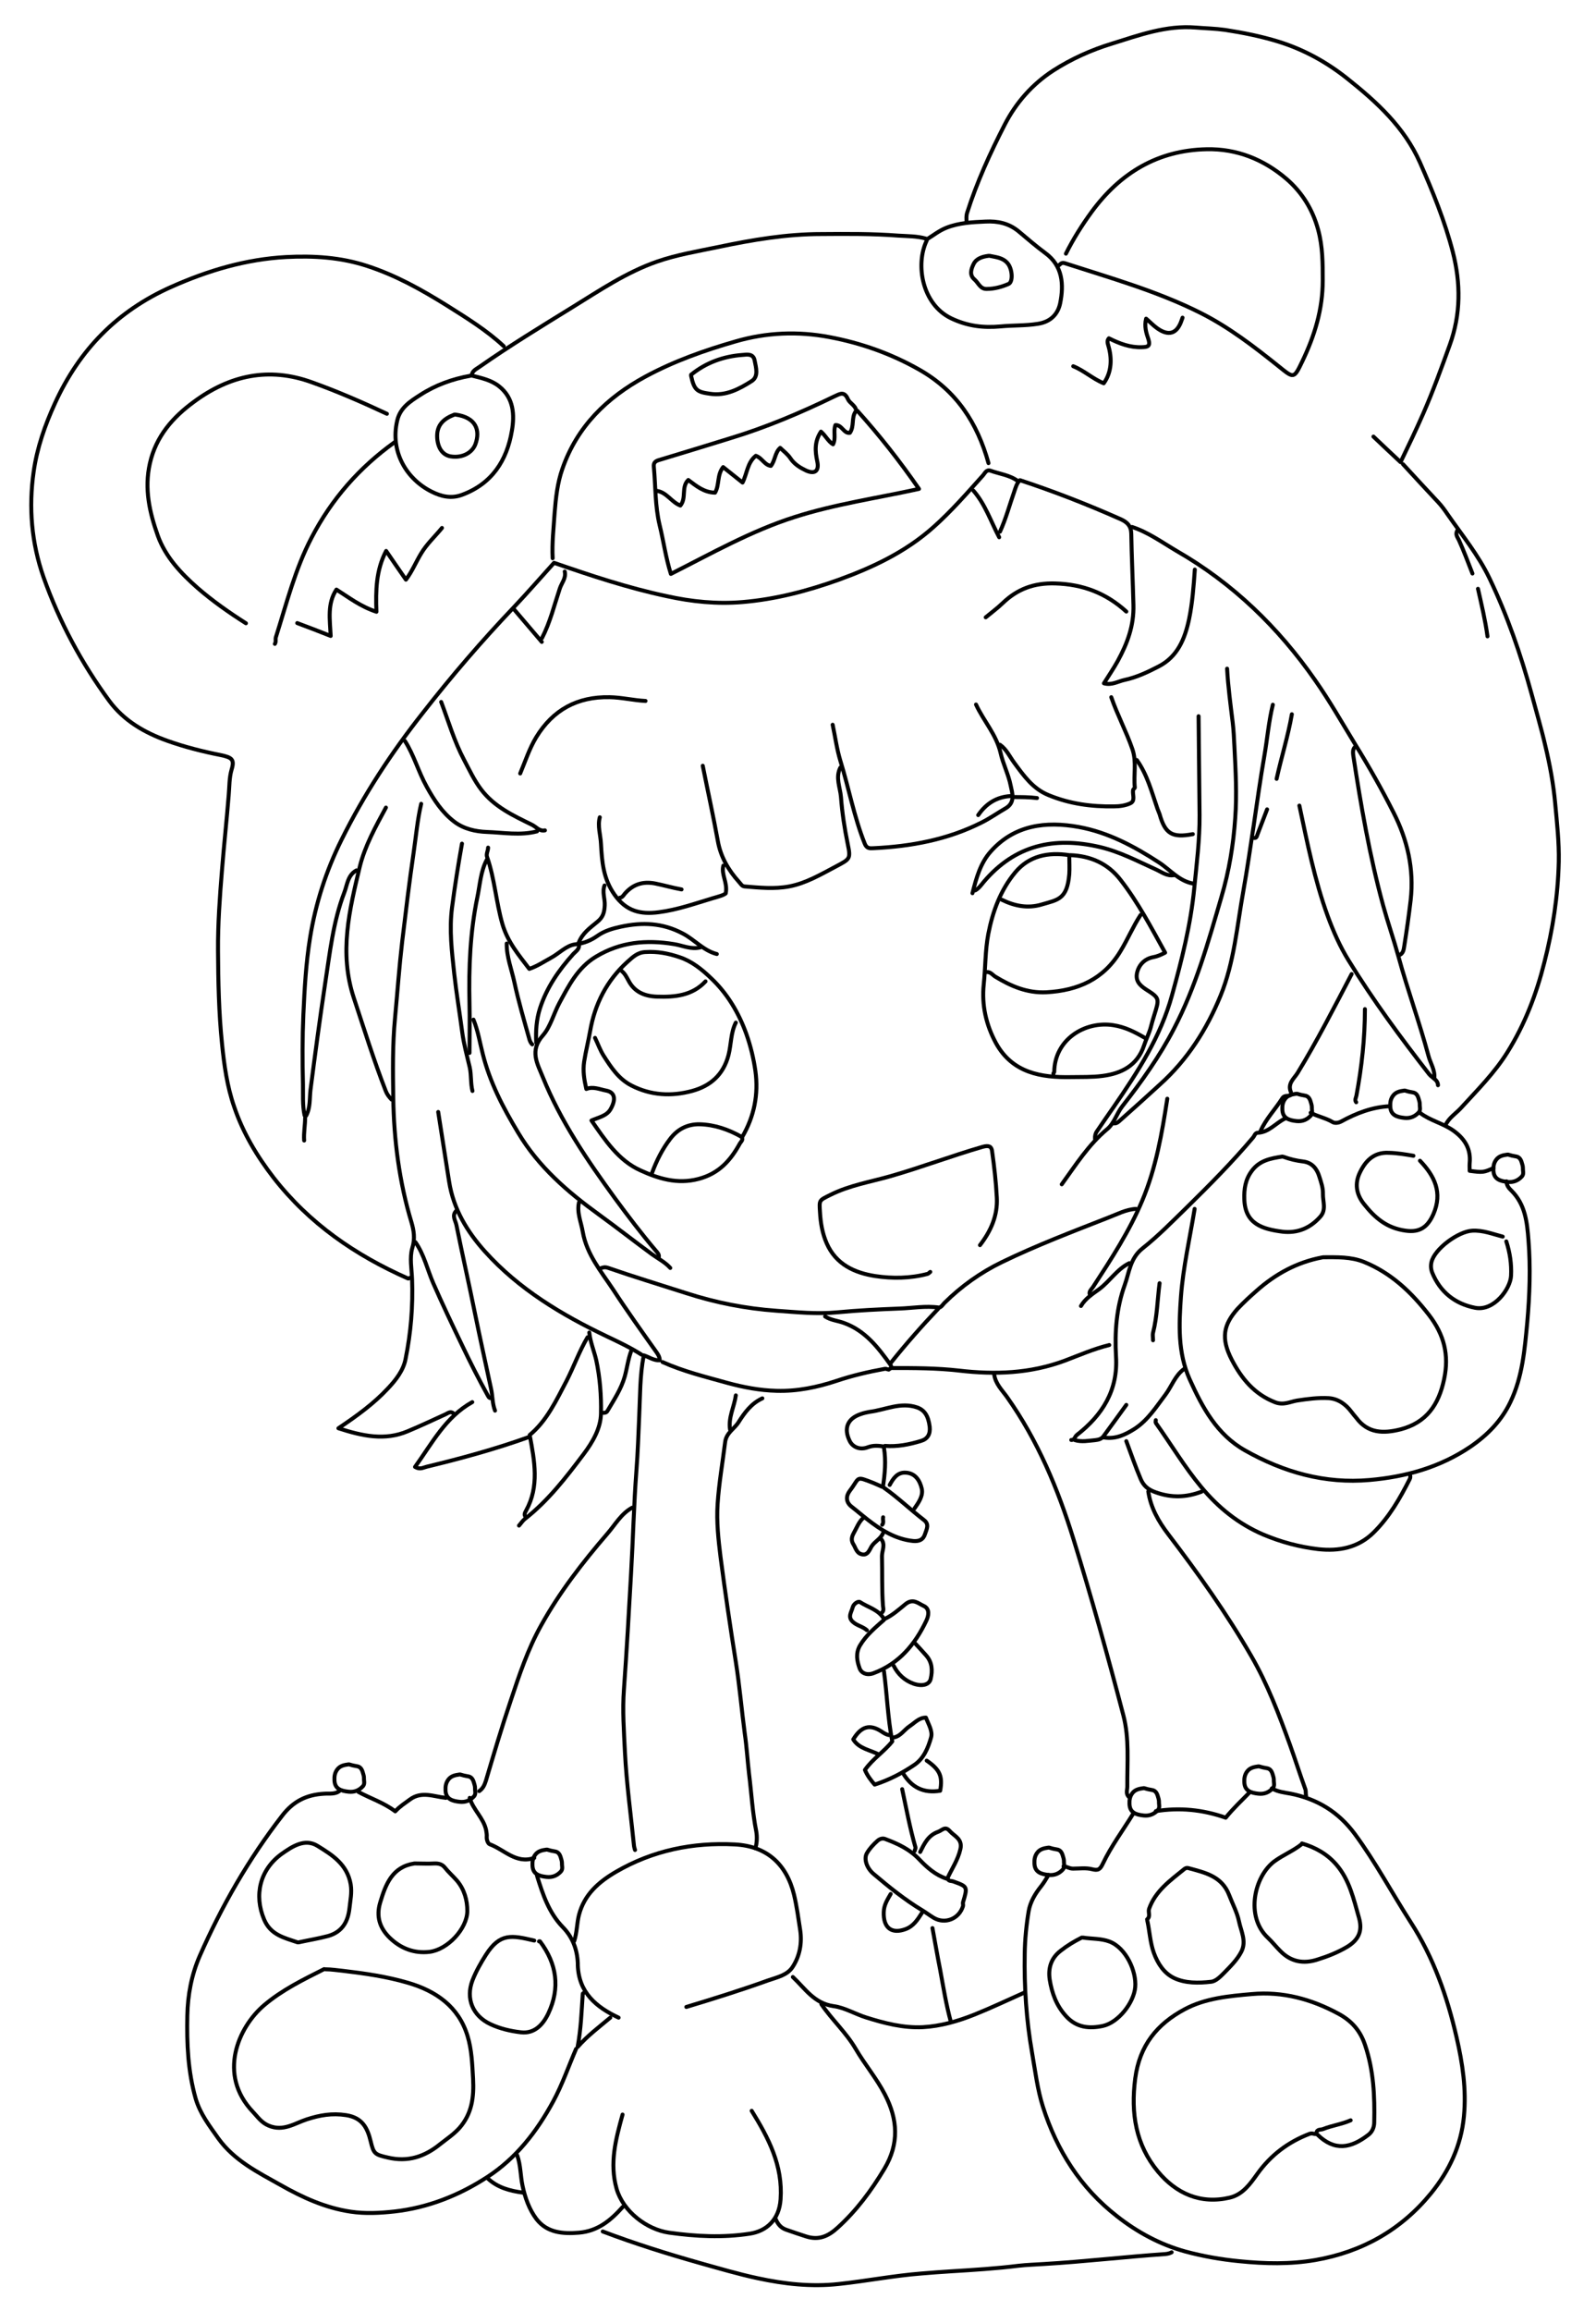<svg xmlns="http://www.w3.org/2000/svg" xmlns:xlink="http://www.w3.org/1999/xlink" version="1.1" id="Layer_1" x="0px" y="0px" viewBox="0 0 806 1166" xml:space="preserve" enable-background="new 0 0 806 1166">
  <style type="text/css">
    
	.st0{fill:none;stroke:#000000;stroke-width:2;stroke-linecap:round;stroke-linejoin:round;stroke-miterlimit:10;}

  </style>
  <g id="XMLID_10_">
    <path id="XMLID_927_" class="st0" d="M254.4 174.7c-8.7-8.1-18.8-14.3-28.8-20.6 -12.7-7.9-25.7-15.2-40.2-19.9 -13.4-4.4-27.1-5.2-40.9-4.5 -20.3 1.1-39.5 6.8-58.1 15.1 -27.2 12.1-46.3 31.7-58.6 58.6 -5.1 11.1-9.1 22.6-10.8 34.6 -2.6 18.1-1.1 35.9 5 53.3 8 22.5 19.1 43.2 33.2 62.4 7.4 10 17.8 16 29.3 20.1 8.7 3.1 17.8 5.4 26.9 7.2 5.7 1.2 7.1 2.2 5.6 7.2 -1.3 4.3-1.1 8.8-1.5 13 -1 12.6-2.4 25.2-3.4 37.9 -1.1 13.5-2.1 27.1-2 40.6 0.1 15.6 0.4 31.2 2 46.8 1.1 11 2.6 21.8 6.2 32.1 4.4 13 11.4 24.7 19.9 35.7 18 23.1 41.3 39.1 67.8 50.8 0.3 0.2 0.9-0.3 1.4-0.4"/>
    <path id="XMLID_926_" class="st0" d="M642.3 902.4c3 1.8 6.4 2.1 9.6 2.7 13.4 2.7 24 9.2 32.2 20.2 10.5 14.2 18.8 29.8 28.3 44.6 11.6 17.9 18.5 37.7 23.2 58.2 3 13 5 26.2 3.7 39.8 -1.4 14.9-7.5 27.6-16.6 38.8 -15.1 18.5-34.8 29.6-58.4 33.7 -12.8 2.2-25.5 1.9-38.4 0.6 -9.3-0.9-18.4-2.5-27.3-4.9 -12.7-3.5-24.2-9.7-34.5-17.8 -18.4-14.3-30.4-33.2-37.4-55.2 -2.8-8.8-3.9-18.1-5.5-27.3 -2.9-16.5-4-33.2-3.7-49.9 0.1-7.2 0.8-14.5 2-21.6 0.8-4.6 3.3-8.8 6.2-12.4 1.5-1.9 2.6-3.8 3.8-5.8"/>
    <path id="XMLID_925_" class="st0" d="M693.6 220.3c4.4 4.2 8.9 8.4 13.7 12.9 4-8.3 7.8-16.2 11.4-24.4 5-11.4 9.2-23 13.4-34.6 5.7-15.6 5.6-31.4 1.6-47 -4-15.5-10.1-30.5-16.6-45.2 -7.9-17.8-21.7-30.4-36.5-42.2 -10.5-8.4-22.1-14.8-35-18.8 -8.8-2.7-17.8-4.5-26.9-5.9 -5-0.7-10-0.8-14.9-1.2 -14.8-1.2-28.4 3.8-42.2 8.1 -10.5 3.2-20.5 7.7-29.7 13.6 -10.5 6.8-18.8 16.2-24.5 27.3 -7.4 14.4-14.1 29.1-19 44.5 -0.5 1.7-0.3 2.9-0.3 4.4"/>
    <path id="XMLID_924_" class="st0" d="M534.3 134.1c1.1-0.4 1.5-1.9 3.4-1.3 23.2 7.5 46.7 14.1 68.6 25.1 14.3 7.2 26.9 16.9 39.4 26.9 7.7 6.2 7.7 6.5 12-2.5 6.2-12.9 10.3-26.2 10.3-40.8 0-8.6 0-17-2.3-25.5 -2.8-10.4-8.2-19-16.1-25.8 -11.5-9.8-25-15.2-40.2-14.9 -24.8 0.5-43.7 12-58.1 31.6 -4.9 6.7-9.3 13.7-13 21.1"/>
    <path id="XMLID_923_" class="st0" d="M665.3 1077.1c8.7 8.5 16.9 7 25.9 0 2-1.6 2.8-4 2.8-6.2 0.3-13.2-0.3-26.2-4.6-38.9 -2.4-7.3-6.8-12.3-13.5-15.9 -13.7-7.4-28.2-11.3-43.7-9.9 -11.6 1-23.6 2.1-34 7.7 -13.8 7.4-22.7 18.1-24.9 34.9 -2.3 17.7 0.3 33.5 11.5 47 9.2 11 21.4 16.6 36.3 13.1 6.6-1.6 10.3-7 13.9-12 6.8-9.5 15.6-16.1 26.4-20.2 1.4-0.5 2.3 0.3 3.4 0.1"/>
    <path id="XMLID_922_" class="st0" d="M171.9 903.3c-2.3 2.3-5.5 1.6-8.2 1.8 -8.9 0.5-15.6 3.8-21.2 11.1 -16.9 21.8-30.5 45.5-41.6 70.7 -4.2 9.6-6.1 19.8-6.3 30.2 -0.3 14.1 0.3 28.1 4.2 41.8 2.3 7.8 7 13.8 11.5 20.2 8 11.1 19.9 17 31.3 23.4 11.1 6.3 22.7 11.6 35.5 13.5 7.4 1.1 14.8 0.7 22.1-0.1 17-1.9 32.8-8.2 46.9-17.4 14.5-9.4 25-22.9 33.3-38.2 4.6-8.5 7.7-17.6 11.5-26.4"/>
    <path id="XMLID_921_" class="st0" d="M708.5 234.2c5.9 6.4 11.8 12.8 17.8 19.2 1.8 1.9 3.3 4 4.8 6.2 7.3 10.5 15.5 20.5 21.1 32.2 9 18.8 15.8 38.4 21.3 58.5 2.3 8.6 4.9 17.3 6.9 26 2.3 9.6 4.1 19.3 5 29.2 0.9 9.8 2 19.5 1.8 29.3 -0.4 17.2-3 34.2-7.3 50.9 -4 15.9-9.8 31.1-18.6 45.2 -6.6 10.6-15.3 19.2-23.6 28.3 -2.6 2.8-6.1 4.9-7.7 8.6"/>
    <path id="XMLID_920_" class="st0" d="M499.2 233.7c-5.6-20.2-16.1-36.5-35-47.2 -14.3-8.1-29.4-13.4-45.3-16.4 -15.8-3-31.8-2.4-47.5 2.2 -15.7 4.5-31.2 10-45.6 17.8 -19.3 10.5-34.4 25.1-41.8 46.5 -2.5 7.1-3.3 14.6-3.9 22.1 -0.5 7.7-1.4 15.3-1 23"/>
    <path id="XMLID_919_" class="st0" d="M304.4 1126c16.1 6.1 32.4 11.2 49 15.9 9.7 2.7 19.4 5.6 29.3 7.7 13.5 2.9 26.9 4.4 40.8 2.9 14-1.5 27.8-4.2 41.8-5.3 4.9-0.4 9.9-0.8 14.9-1.1 11.4-0.7 22.8-1.4 34.1-2.8 4.3-0.5 8.7-0.6 13-0.9 20.4-1.2 40.6-3.6 61-5 1.2-0.1 2.3-0.3 3.4-0.9"/>
    <path id="XMLID_918_" class="st0" d="M514.1 242.8c-4.1-3.1-9.2-3.6-13.9-5.3 -2.1-0.7-2.8 1.3-3.8 2.4 -8 8.9-15.9 18-24.9 26 -14.1 12.6-30.7 20.4-48.1 26.7 -15.7 5.6-31.7 9.8-48.4 11.2 -13 1.1-25.7-0.2-38.4-3 -19.3-4.1-38-10.3-56.8-16.8 -6.7 7.4-13.3 15-20.2 22.3 -16.3 17.1-31.7 35-46.2 53.6 -15.7 19.9-29.6 41-40.9 63.8 -7.8 15.7-13.1 32.1-15.9 49.4 -2.1 12.9-2.8 25.9-3.4 38.9 -0.5 11.7-0.5 23.4-0.2 35 0.1 5.3-0.3 10.6 0.8 15.8"/>
    <path id="XMLID_917_" class="st0" d="M467.6 120.4c-4.6-1.3-9.2-1.2-13.9-1.5 -13-1-25.9-0.9-38.9-0.8 -17.6 0-34.7 2.9-51.9 6.5 -10.5 2.2-21 3.9-31.1 7.4 -15.5 5.4-28.9 14.5-42.7 23 -15.9 9.8-31.8 19.5-47.1 30.2 -1.7 1.2-3.5 1.9-3.8 4.2"/>
    <path id="XMLID_916_" class="st0" d="M619.7 337.4c0.5 9 1.7 17.9 2.8 26.9 0.5 4.1 0.7 8.3 0.9 12.5 0.6 12 1.3 24 0.4 36 -0.9 13.4-3.1 26.8-7 39.9 -6.6 22.6-12.9 45.2-23.9 66.3 -7.3 14.1-16.4 26.8-26.1 39.2 -2.9 3.7-4.1 8.6-7.6 11.5 -9.5 7.9-15.9 18.1-23 27.9"/>
    <path id="XMLID_915_" class="st0" d="M195.4 208.8c-12.4-5.8-25-11.3-37.9-15.9 -21.8-7.9-41.5-3.5-59.5 9.8 -10.7 7.8-19.2 17.4-22.3 31.1 -2.9 12.8-0.2 24.7 4 36.5 3.9 10.8 11.7 19 20.1 26.4 7.6 6.6 15.9 12.4 24.4 17.8"/>
    <path id="XMLID_914_" class="st0" d="M502.1 693.6c0.6 4.7 4.1 8 6.5 11.4 15.5 21.9 25.6 46.1 33.5 71.6 9.1 29.4 17.4 59.1 25.2 88.9 3.1 11.8 1.9 23.9 2 36 0 1.8-0.9 3.8 0.9 5.3"/>
    <path id="XMLID_913_" class="st0" d="M385 705.6c-5.5 2.5-8.9 7.1-12 12 -2.1 3.4-6.2 5.3-6.8 10.1 -1.3 10.4-3.1 20.7-3.8 31.2 -0.6 9 0.4 18 1.5 26.9 2.3 17.6 4.9 35.2 7.7 52.8 1.9 12 2.9 24 4.5 36 1 6.8 1.4 13.8 2.2 20.6 1.2 9.6 1.7 19.3 3.6 28.8 0.5 2.8 0.4 5.8-0.4 8.6"/>
    <path id="XMLID_912_" class="st0" d="M760.8 596.1c0 2 1.2 3.5 2.5 4.7 7 7 7.9 15.9 8.6 25 1.1 13.8 0.6 27.6-0.6 41.3 -1.3 13.7-2.4 27.6-8.5 40.3 -4.5 9.5-11.6 16.7-20.2 22.6 -15.4 10.4-32.6 15.2-50.9 16.8 -22.6 2-43.4-3.9-62.9-14.9 -14.2-8-21.5-21.5-28-35.9 -6.1-13.6-5.4-27.8-4.4-41.8 1.1-14.8 4.5-29.5 6.9-44.2"/>
    <path id="XMLID_911_" class="st0" d="M292.4 606.7c-1.2 5.2 1.1 10 1.9 14.9 2 11.4 9.3 20 15.4 29.2 6.9 10.6 14.3 20.9 21.6 31.2 1 1.4 1.8 2.6 1.9 4.4 -3.1 0.2-5.5-1.7-8.1-2.5 -2 10.3-1.8 20.6-2.3 30.8 -0.4 9.1-0.7 18.3-1.4 27.3 -1.3 17.3-1.7 34.6-2.7 51.9 -1.1 19.5-2.2 39.1-3.6 58.5 -0.8 10.7 0 21.2 0.5 31.7 0.8 15.9 3 31.7 4.6 47.5 0.1 0.6 0.3 1.3 0.5 1.9"/>
    <path id="XMLID_910_" class="st0" d="M573.6 610c-5 0.3-9.4 2.7-13.9 4.4 -18.1 7.1-36.3 14-53.8 22.5 -10.7 5.2-20.4 12.1-28.9 20.5 -0.9 0.9-1.5 2.1-2.7 2.4 -6.9-1-13.6 0.3-20.3 0.5 -10.4 0.4-20.8 0.9-31.2 1.9 -10.3 1-20.5-0.1-30.7-0.8 -15.5-1.1-30.8-4.1-45.6-8.9 -13.1-4.2-26.3-8.2-39.3-12.7 -1.8-0.6-2.6-0.3-3.9 0.2"/>
    <path id="XMLID_909_" class="st0" d="M433 207.3c11 12.2 21.2 25.1 31.1 39.4 -21.4 4.7-42.5 7.7-62.8 14.2 -22 7-41.9 18.3-62.5 28.7 -2.6-8.2-3.7-16.6-5.7-24.7 -2.3-9.6-2-19.5-2.9-29.3 -0.2-1.9 0.5-2.8 2.4-3.4 12-3.6 24-7.3 36-11 18.2-5.5 35.7-12.9 52.8-21.2 2.8-1.3 5-2.7 6.8 1.4 0.9 2.1 3.8 3.1 4.2 5.8"/>
    <path id="XMLID_908_" class="st0" d="M494.9 628.3c5.5-7.1 9-15 8.5-24 -0.4-7.9-1.3-15.7-2.4-23.5 -0.3-2.3-1.6-3-4.8-2.1 -15.6 4.5-30.8 10.3-46.5 14.8 -10.2 2.9-20.7 4.6-30.3 9.4 -5.8 2.9-5.7 2.5-5.3 8.7 0.3 5.5 1.2 10.8 3.4 15.8 4.7 10.7 14.2 14.9 24.5 16.5 8.6 1.3 17.7 1.2 26.4-1.1 0.7-0.2 0.9-0.7 1.4-1"/>
    <path id="XMLID_907_" class="st0" d="M505 268.3c3-6.5 4.8-13.4 7.2-20.2 0.7-2 1.2-4.2 2.9-5.8 17.3 5.7 34.2 12.3 50.9 19.7 3.3 1.5 5.2 3.4 5.3 7.2 0.2 12 0.8 24 1.1 36 0.3 10.5-3.1 19.5-7.9 28.3 -2.1 3.8-4.5 7.3-7 11.3 4 1.1 7.1-1 10.4-1.7 6.1-1.3 11.8-4 17.2-6.8 9.6-4.9 13.3-14 15.4-23.9 1.7-8.2 2.3-16.6 2.9-25"/>
    <path id="XMLID_906_" class="st0" d="M579.9 752.6c1.2 8.2 5.2 15.2 10.1 21.6 15.1 19.8 29.6 40.1 42 61.6 8.1 14 13.9 29.3 19.4 44.5 2.7 7.5 5.1 15.1 7.8 22.5 0.4 1.2 0.1 2.3 0.4 3.4"/>
    <path id="XMLID_905_" class="st0" d="M657.2 930.7c-4.2 3.3-9.2 5.3-13.6 8.5 -10.2 7.6-14.8 27.9-3.3 38.6 2.2 2.1 4.1 4.5 6.3 6.7 5.3 5.4 11.6 6.6 18.7 4.3 5.2-1.6 10.2-3.6 14.8-6.3 6.1-3.6 8.1-8.2 6.2-14.8 -2.7-9.4-4.8-19.2-11.5-26.9 -4.6-5.3-10.5-8.6-17.3-10.6"/>
    <path id="XMLID_904_" class="st0" d="M319.2 760.8c-5.5 3-8.5 8.5-12.4 13 -12.5 14.5-24.3 29.7-33.6 46.5 -6.7 12-11 25-15.3 37.9 -4.5 13.3-8.5 26.8-12.5 40.3 -0.7 2.2-1.5 4-3.4 5.3"/>
    <path id="XMLID_903_" class="st0" d="M225.2 907.2c-6.1-0.6-12.3-3.6-18.3 0.9 -2.4 1.8-4.9 3.3-7.3 5.9 -5.8-4.4-12.5-6.5-18.6-9.8"/>
    <path id="XMLID_902_" class="st0" d="M212.7 405.6c-1.9 8.1-2.6 16.3-3.8 24.5 -2.2 15-4 30.1-5.8 45.1 -1.5 12.8-2.4 25.6-3.6 38.4 -1.3 13.5-1.1 27-0.9 40.3 0.3 21.2 3 42.4 9.2 62.9 1.2 4.1 1.9 8.3 0.4 13 -1.4 4.8-0.3 10.5-0.1 15.7 0.5 13.6-0.6 27-3.3 40.3 -1.1 5.7-4.9 10.6-9 14.9 -7.1 7.6-15.5 13.7-24.9 20 12.1 3.9 23.4 6.4 35 1.5 6.5-2.7 12.8-5.7 19.2-8.6 1.2-0.6 2.4-1.6 3.8-0.5"/>
    <path id="XMLID_901_" class="st0" d="M642.8 355.6c-2.1 8.5-2.8 17.3-4.3 25.9 -2 11.5-3.6 23-5.3 34.5 -1.7 11.2-3.3 22.4-5.3 33.6 -3.2 17.7-4.6 35.9-11.5 52.8 -7 17.1-16.7 32.3-30.6 44.8 -6.7 6.1-13.4 12.2-20.2 18.2 -1 0.9-1.9 1.7-3.4 1.4"/>
    <path id="XMLID_900_" class="st0" d="M579.4 969.1c1.2 5.4 1.4 11 3.3 16.3 2 5.5 5.2 10.3 10.2 12.7 5.7 2.7 12.4 2.6 18.6 1.9 2.5-0.2 4.8-2.6 6.8-4.6 3.2-3.3 6.5-6.5 8.6-10.6 2.7-5.3-0.2-10.4-1.2-15.3 -0.9-4.4-3.2-8.7-4.9-13.1 -3.7-9.8-12.4-11.5-20.8-13.8 -0.6-0.2-1.4 0.1-1.9 0.5 -7 5.7-14.6 11-17.8 20.1 -0.6 1.7 0.9 3.8-1 5.3"/>
    <path id="XMLID_899_" class="st0" d="M414.8 1011.3c5.3 7.8 12.5 14.3 17.3 22.5 4.6 7.9 10.6 14.9 14.8 23.1 6.5 12.5 7.3 24.8-0.3 37.5 -6.6 11-14.1 21.1-23.6 29.7 -4.6 4.2-9.4 6.5-15.9 4.4 -3.4-1.1-6.7-2.2-10.1-3.4 -2.8-1-4.2-2.9-5.3-5.4"/>
    <path id="XMLID_898_" class="st0" d="M656.2 406.5c4 18.8 7.7 37.6 14.3 55.7 2.9 7.9 6.2 15.4 10.6 22.5 12.3 20 26.2 38.8 40.6 57.3 1.5 1.9 4.4 2.7 4.5 5.6"/>
    <path id="XMLID_897_" class="st0" d="M150.8 980.1c5-1.1 10-1.9 14.9-3.2 7.4-2.1 10.1-7.6 10.8-14.1 0.4-3.9 1.3-7.7 0.6-12 -1.8-10.2-9.5-14.9-16.8-19.4 -6.4-3.9-12.7 0.3-18.1 4.1 -11 8-14 20.8-8.8 33.1 3.3 7.8 10.2 9.2 16.9 11.5"/>
    <path id="XMLID_896_" class="st0" d="M571.7 265.9c8.2 2.7 15.2 7.8 22.5 12.1 28.4 16.3 51.4 38.6 70 65.3 7.3 10.4 13.6 21.5 20.2 32.3 7 11.3 13.5 22.8 19.4 34.5 6.9 13.6 10.4 28.3 8.6 44.1 -0.9 7.7-2 15.4-3.2 23 -0.3 1.7-0.4 4.1-2.8 4.8"/>
    <path id="XMLID_895_" class="st0" d="M269.8 979.2c-11.5-2.7-17.3-3.9-24.4 7.2 -2.6 4.1-5 8.3-6.8 12.9 -3.5 9.2 0.1 17.9 9.1 22.1 4.9 2.3 10.2 3.5 15.4 4.1 6.9 0.8 11.2-4 13.8-9.5 6.1-12.9 4.3-25.1-4.2-36.4 -0.1-0.1-0.3 0-0.5 0"/>
    <path id="XMLID_894_" class="st0" d="M605.3 361.4c0.2 16.6 0.3 33.3 0.5 49.9 0.1 12.4-1.5 24.7-2.7 37 -1.8 18.4-6.3 36.1-11.2 53.8 -5.7 20.9-17.2 38.6-29.3 56.2 -2.9 4.2-5.8 8.3-8.6 12.5 -0.8 1.1-1.1 2.4-1 3.8"/>
    <path id="XMLID_893_" class="st0" d="M374.9 573.6c6-10.3 8.2-21.4 6.6-33.1 -0.9-6.3-2.4-12.6-4.6-18.8 -3.9-10.8-9.6-20.4-17.9-28.2 -4.6-4.4-9.7-8.5-15.8-10.5 -5.6-1.9-11.2-3-17.3-2.6 -4.1 0.2-6.5 2.7-9.1 5 -10.4 9.4-16.4 21.2-18.8 35 -0.9 5.1-2.2 10.2-3 15.3 -0.7 4.7 0 9 1.1 13.8 3.4-1.4 6.8 0.2 10 0.8 4.7 0.9 4.9 4.7 2.3 9.3 -1.9 3.5-6.1 4.2-9.7 5.8 6.9 9.9 13.6 20.2 24.8 25.2 9 4.1 18.5 7.1 29.2 4.3 10.4-2.7 16.3-9.4 21-18 0.5-0.8 1.6-1.6 1-2.9"/>
    <path id="XMLID_892_" class="st0" d="M233.3 425.7c-1.9 10.7-3.6 21.4-5 32.1 -1.5 11.4-0.1 22.4 1.1 33.6 1.1 9.8 2.7 19.5 4 29.3 0.8 6 2.4 11.9 3.8 17.8 0.9 4 0.4 8.1 1.4 12"/>
    <path id="XMLID_891_" class="st0" d="M180 439.2c-4.4 2.4-4.6 7.2-6.1 11.1 -5.7 14.8-7.3 30.5-9.7 46 -2.7 17.9-5.1 35.8-7.4 53.7 -0.5 4.3 0 8.9-2.2 13"/>
    <path id="XMLID_890_" class="st0" d="M478.1 948c-5.6-1.8-10-5.7-13.8-9.7 -5-5.3-11-8-17.4-10.4 -1.3-0.5-2.8 0.1-3.8 1 -2 1.8-3.9 3.8-5.3 6.2 -1.6 2.7-0.3 7.4 3.4 10.5 7.8 6.6 15.7 13 24.5 18.3 2 1.2 3.8 2.6 5.8 3.8 5.7 3.4 12.8 0.6 14.8-5.8 0.2-0.6-0.1-1.3 0-1.9 2.4-8 2.4-8-4.8-10.6 -1-0.4-2.4 0-2.9-1.4"/>
    <path id="XMLID_889_" class="st0" d="M468 121.4c-5.8 12-2.4 32.1 12.3 39.2 8.4 4 16.3 4.9 25.1 4.1 6.2-0.6 12.5-0.3 18.7-1.3 6.7-1 10.2-5.1 11.3-10.4 1.9-9.4 1.3-18.9-7.5-25.3 -4.6-3.4-8.9-7.1-13.3-10.8 -5.1-4.3-10.8-5.4-16.9-5.1 -6.7 0.3-13.3 0.6-19.7 3.1 -3.8 1.5-6.7 3.9-10 5.9"/>
    <path id="XMLID_888_" class="st0" d="M420.5 365.7c1.3 6.1 2.1 12.3 3.9 18.2 4.3 13.9 6.9 28.3 12.3 41.8 1 2.5 2.5 2.4 4.4 2.3 19-0.9 37.5-4.3 54.7-13 4.2-2.1 8-4.8 12-7.1 5.1-2.9 3.4-7.8 2.6-11.5 -1.1-5.6-3.9-11-5.1-16.5 -2.2-9.4-8.6-16.1-12.4-24.4"/>
    <path id="XMLID_887_" class="st0" d="M290 979.4c1.4-4.3 1.3-8.9 2.4-13.2 2.7-10.2 9.8-16.5 18.7-21.7 18.6-10.8 38.8-14.9 60-13.8 16 0.8 26.1 9.8 29.9 25.4 1.4 5.9 2.2 11.9 3.1 17.8 1 6.5-0.2 13.1-3.8 18.6 -2.7 4.2-7.8 5.2-12.4 6.8 -13.6 4.9-27.4 9.2-41.3 13.4"/>
    <path id="XMLID_886_" class="st0" d="M711.9 744c0.5 0.8 0.4 1.6 0 2.4 -4.9 9.7-10.3 19.1-18.2 26.9 -7.9 7.8-17.7 9.5-27.9 8.4 -9.5-1.1-18.9-3.6-27.9-7.4 -12.5-5.4-22.6-13.5-31.3-24 -8.5-10.2-15.2-21.5-22.9-32.3 -0.2-0.3 0-0.9 0-1.4"/>
    <path id="XMLID_885_" class="st0" d="M238.6 189.6c4.7 1.2 9.5 2.2 13.4 5.3 7.5 5.9 7.9 14.5 6.5 22.5 -2.5 14.9-10 26.7-25.2 32.3 -5.6 2.1-10.7 0.7-15.3-1.6 -12.7-6.3-21.1-20.2-17.4-35.9 1.5-6.5 6.6-9.7 11.6-12.9 7.7-5 16.3-8.1 25.4-9.7"/>
    <path id="XMLID_884_" class="st0" d="M194.9 407.5c-5.2 9.6-10.6 19.3-13.2 29.8 -5.2 21.7-10.6 43.4-3 66.3 5.2 15.7 10.1 31.5 16.1 46.9 0.7 1.8 1.7 3 2.9 4.3"/>
    <path id="XMLID_883_" class="st0" d="M540.5 431.5c10.3 0.4 19 4.2 25.4 12.5 8.8 11.3 15.4 23.9 22.5 36.7 -2.1 1.1-3.9 1.9-6.1 2.3 -4.2 0.8-7.2 3.8-8.1 8 -0.8 3.8 1.2 6.1 4.6 8.3 7 4.4 6.7 4.6 4 13.3 -0.5 1.7-1.1 3.5-1.5 5.2 -0.8 3.3-2.4 6.3-3.5 9.6 -3.4 10.4-11.6 14.3-21 15.5 -5.3 0.7-10.6 0.5-15.9 0.6 -15.2 0.3-29.6-2.1-37.9-17.1 -5-9.2-7.3-19.2-6.2-29.7 0.9-8.5 0.7-17 2.3-25.4 2.2-11.4 6.2-22.2 13.6-31.1 7-8.4 16.7-10.3 27.2-8.7"/>
    <path id="XMLID_882_" class="st0" d="M334.6 687.3c10.5 4.7 21.6 7.4 32.7 10.5 8.1 2.2 16.4 3.8 24.9 4 10.5 0.3 20.5-1.8 30.2-5 8-2.7 16.2-4.6 24.5-6.1 0.6-0.1 1.3 0.3 1.9 0.4"/>
    <path id="XMLID_881_" class="st0" d="M424.4 387.3c-2.6 5-0.1 10 0.3 14.9 0.6 7.9 1.8 15.8 3.4 23.6 1.6 7.7 1.2 7.6-6.1 11.5 -7.6 4-15 8.4-23.5 10 -7.5 1.4-15 0.6-22.5 0 -1.4-0.1-2-1.5-2.9-2.4 -5.3-5.9-9.2-12.6-10.6-20.6 -2.3-12.7-5.1-25.3-7.6-37.9"/>
    <path id="XMLID_880_" class="st0" d="M602.9 445.9c-7.3-1.1-11.9-7-17.6-10.7 -12.6-8.2-25.7-15.2-40.5-17.9 -16.6-3-32.5-1.1-44.5 12.4 -5.2 5.8-7.3 13.5-9.2 21"/>
    <path id="XMLID_879_" class="st0" d="M713.8 583.2c-4.1-0.7-8.2-1.4-12.5-1.5 -7.8-0.4-12 4.5-14.7 10.3 -2.3 5-1.9 10.3 2.1 15.4 5.6 7.1 11.6 12.3 21.2 13.6 7.1 1 11.1-1.8 14-8.4 4.7-10.8 0.6-19.2-6.8-26.9"/>
    <path id="XMLID_878_" class="st0" d="M758.9 624c-5.1-1.3-9.9-3.3-15.4-3 -7.1 0.4-19.1 9.2-20.6 15.9 -0.4 1.7-0.3 3.5 0.4 5.3 4 9.8 11.5 15.7 21.6 17.7 9.5 1.9 17.9-9.5 18.2-16.2 0.3-5.9-0.6-11.7-2.4-17.3"/>
    <path id="XMLID_877_" class="st0" d="M353.8 478c-4.7 1.3-9-0.9-13.4-1.6 -14-2.3-27.1-1.1-39.4 6.3 -9.3 5.6-13.8 14.7-18.6 23.6 -2.8 5.3-4.5 11.9-8.1 16 -7.1 7.9-2.9 14.4-0.1 21.4 9 22.2 22.4 41.8 36.4 61 6.6 9 13.4 17.9 20.6 26.4 0.8 0.9 1.8 1.9 1.5 3.3"/>
    <path id="XMLID_876_" class="st0" d="M199.2 223.2c-17.7 12.7-31.7 28.6-41.8 48 -8.4 16-12.7 33.4-18.1 50.4 -0.3 1 0.2 2.3-0.5 3.3"/>
    <path id="XMLID_875_" class="st0" d="M684 377.2c-0.8 1.2-0.8 2.3-0.6 3.9 3.9 25.5 8.3 50.9 15.1 75.8 2.4 8.7 5.4 17.3 7.8 26 4.6 16.8 10.6 33.1 15.1 49.9 1 3.8 3.5 7.3 2.9 11.5"/>
    <path id="XMLID_874_" class="st0" d="M592.8 441.6c-3.5 0.6-6.2-1.6-9.1-2.9 -9.3-4.2-18.1-8.9-28.3-11.3 -23.3-5.4-42.9-0.9-58.6 17.6 -1.3 1.6-2.5 3.3-4.3 4.3"/>
    <path id="XMLID_873_" class="st0" d="M245.8 433.9c-3.1 5.9-3.4 12.5-4.7 18.7 -3.7 17.7-4.4 35.7-4 53.7 0.2 8.3 0 16.6 0 25"/>
    <path id="XMLID_872_" class="st0" d="M221.3 561.1c1.8 11.7 3.7 23.4 5.5 35.1 2.2 14 9.2 25.4 18.1 35.3 17.1 19 38.8 32 61.7 42.9 5.9 2.8 11.8 5.6 17.3 9.1"/>
    <path id="XMLID_871_" class="st0" d="M371.6 516c-2.6 5.1-2.3 10.9-3.7 16.4 -2.6 10-9.2 15.6-18.4 18.1 -10.4 2.8-20.8 2.3-30.7-2.8 -6.4-3.3-10.2-9.1-13.9-14.9 -1.8-2.8-2.9-6-4.4-9.1"/>
    <path id="XMLID_870_" class="st0" d="M230.4 611c-2.4 2.4-0.3 5 0.1 7.2 3 14.9 6.4 29.8 9.4 44.7 2.6 12.7 5.4 25.3 8.1 37.9 0.8 3.6 0.6 7.5 2 11"/>
    <path id="XMLID_869_" class="st0" d="M239.1 514.5c2.3 5.6 3.2 11.5 4.7 17.3 3.6 14.4 10.3 27.2 17.9 39.8 10.2 17.1 24.9 29.8 40.8 41.3 9.1 6.6 17.9 13.5 26.9 20.1 3.1 2.2 6.5 3.9 9.1 6.8"/>
    <path id="XMLID_868_" class="st0" d="M561.2 351.8c3.1 9 7.6 17.3 10.7 26.3 2.2 6.5 0.5 12.9 1.2 19.3 0 0.4-0.8 0.7-0.9 1.4 -0.3 2.3 1.3 5.4-1.5 6.6 -2.4 1.1-5.4 1.5-8.1 1.5 -11.4 0.2-22.5-1.3-33.1-5.7 -7.9-3.2-12.5-9.8-17.3-16.3 -2.3-3.1-3.9-6.8-7.2-9.1"/>
    <path id="XMLID_867_" class="st0" d="M649 564.4c-4.7 2.2-8.1 7-13.9 7.2 -1.3 0.1-1.6 1.6-2.3 2.4 -10.4 12.3-21.7 23.7-33.2 35 -7.4 7.2-14.6 14.6-22.7 21 -6.2 5-6.6 12-8.9 18.4 -4.2 11.6-5.1 23.7-4.4 36 1.1 17.1-6.9 29.7-19.8 39.7 -1 0.8-1.1 2.6-2.8 2.5"/>
    <path id="XMLID_866_" class="st0" d="M576 461.7c-3.8 5.8-6.5 12.3-10.1 18.2 -8.5 14.2-21.4 19.9-37.4 20.8 -9.8 0.5-18-3.1-25.9-7.9 -1.4-0.9-2.4-2.5-4.4-2.3"/>
    <path id="XMLID_865_" class="st0" d="M204.5 373.9c4.6 7.2 6.8 15.6 11 23.1 3.7 6.7 7.8 13 14 17.7 4.8 3.6 10.7 4.9 16.3 5.1 8.4 0.3 17 1.9 25.4-0.3"/>
    <path id="XMLID_864_" class="st0" d="M209.8 626.8c4.4 6.3 6 13.8 9 20.7 4.6 10.5 9.5 20.8 14.5 31.2 4.1 8.6 8.4 17.1 13 25.4 0.4 0.7 0.6 1.3 1.5 1.4"/>
    <path id="XMLID_863_" class="st0" d="M349 189.6c1.6 7.4 3.1 8.2 9.6 9.1 8 1.2 14.7-2.4 21-6.4 3.6-2.3 2.2-6.8 1.5-10.4 -0.7-3.6-3.8-3-6.2-2.8 -9.6 0.7-18.4 3.9-25.9 10"/>
    <path id="XMLID_862_" class="st0" d="M222.8 354.2c3.7 9.8 6.6 19.9 11.6 29.3 2.7 5.1 5.1 10.3 8.6 14.9 6.6 8.7 16.1 13.1 25.5 17.7 2.2 1 3.8 3.5 6.7 2.9"/>
    <path id="XMLID_861_" class="st0" d="M314.4 1067c-3.4 12.3-6.7 24.5-3 37.5 3.3 11.4 15.2 20.5 26.5 22.1 13.6 1.9 27.1 2.6 40.8 0.5 8.4-1.3 14.8-7 15.5-17.3 1.2-17.1-6.1-31-14.6-44.7"/>
    <path id="XMLID_860_" class="st0" d="M568.8 308.6c-10.2-9.3-21.9-13.8-36-14.2 -10.6-0.3-19 2.8-26.4 9.9 -2.7 2.6-5.7 4.8-8.6 7.2"/>
    <path id="XMLID_859_" class="st0" d="M517 1005.6c-8.3 3.7-16.5 7.6-25 11 -8.3 3.3-16.9 5.8-25.9 6.3 -9.9 0.5-19.5-2-28.7-4.9 -5.5-1.7-10.9-5-16.4-5.7 -9.9-1.4-14.4-8.9-20.6-14.7"/>
    <path id="XMLID_858_" class="st0" d="M362 481.4c-6.7-1.7-11.2-7.2-17.1-10.3 -10.3-5.5-20.6-5.8-31.3-3.5 -4.2 0.9-8.4 2.1-12 4.7 -3.3 2.3-6.7 3.7-11 4.2 -4.6 0.5-8.3 4.7-12.5 6.9 -3.5 1.9-6.7 4.1-10.8 5.5 -5.4-7.1-10.9-13.5-13.6-22.7 -3.2-11.2-3.9-22.8-7.7-33.7 -0.6-1.6 0.5-3.2 0.5-4.8"/>
    <path id="XMLID_857_" class="st0" d="M432 207.8c-2.1 3.2-0.5 7.3-2.8 10.6 -3.1 0.5-4-4.1-7.3-3.9 -1.2 3.1 0.4 6.5-1.2 9.7 -2.4-1.4-3.6-4.2-6.1-6.4 -3.3 5-3 9.8-1.9 14.9 1.1 4.9-1.1 6.8-5.7 4.7 -2.9-1.4-5.8-3.1-7.8-6.1 -1.3-2-3.4-3.6-5.2-5.3 -2.7 2.4-2.5 6.4-4.7 9.1 -3.3-0.5-4.4-4-7.6-5.1 -4.3 3.4-4.4 9-6.7 13.5 -3.3-2.6-6.4-5.1-9.8-7.8 -3.2 4-1.8 9.1-4.1 12.9 -5.6-0.1-9.5-3.4-13.5-6.4 -3.7 3.6-0.8 9-4 12.9 -4.5-1.7-6.9-6.7-11.9-7.4"/>
    <path id="XMLID_856_" class="st0" d="M682.6 491.5c-8.8 16.8-17.4 33.7-27.3 49.9 -1.8 2.9-5.2 5.3-3.4 9.6"/>
    <path id="XMLID_855_" class="st0" d="M560.2 678.7c-7.8 1.9-15.1 5.1-22.5 7.9 -17.5 6.5-35.3 7.1-53.3 5 -11.4-1.3-22.7-1.3-34.1-1.3"/>
    <path id="XMLID_854_" class="st0" d="M261.2 1087.6c1.8 5 1.6 10.3 2.7 15.4 1.3 6.1 3.4 11.9 7 16.7 5.3 6.9 13.2 7.6 21.5 6.9 9.6-0.8 16.1-6.3 22.1-13"/>
    <path id="XMLID_853_" class="st0" d="M578 523.6c-5-2.9-9.9-5.4-15.8-6.3 -14.2-2.2-29.6 7.1-29.8 23.6 0 0.3-0.6 0.6-0.4 1"/>
    <path id="XMLID_852_" class="st0" d="M266.9 725.2c-16.8 6-34 10.7-51.4 14.9 -1.7 0.4-3.4 1.6-5.9 0.1 8.6-11.9 15.4-25.2 28.9-32.7"/>
    <path id="XMLID_851_" class="st0" d="M589.5 554.4c-2.7 17.5-5.7 34.9-12.6 51.3 -6.5 15.5-15.7 29.6-24.9 43.7 -0.9 1.4-2.5 2.4-1.4 4.3"/>
    <path id="XMLID_850_" class="st0" d="M365.3 436.8c-1.2 4.6 2.3 8.5 1.2 14 -1.2 1-3.7 1.6-6.4 2.4 -9 2.7-18 5.9-27.4 7.1 -9.2 1.2-16.4-0.4-22.4-8.9 -5.7-8.1-6.3-16.7-6.8-25.6 -0.2-4.5-1.8-8.9-0.6-13.4"/>
    <path id="XMLID_849_" class="st0" d="M631.2 904.3c-4.1 4.2-8.4 8.2-12.2 12.9 -11.7-4.1-23.4-5.2-35.3-3.3"/>
    <path id="XMLID_848_" class="st0" d="M326 353.7c-6.1-0.3-12.1-1.8-18.2-1.9 -16.2-0.3-28.5 6.3-37 20.2 -3.5 5.8-5.5 12.1-8.1 18.3"/>
    <path id="XMLID_847_" class="st0" d="M297.6 672.4c0.5 4.8 2.4 9.2 3.5 13.9 1.9 8.9 2.6 18 2.4 26.9 -0.1 7.5-4.2 14.5-8.8 20.6 -8.9 11.8-17.9 23.5-29.7 32.7 -1.1 0.9-1.9 2.2-2.9 3.3"/>
    <path id="XMLID_846_" class="st0" d="M446.4 817.4c-4.4 3.9-9 7.7-12.1 12.9 -2.3 4-1.5 7.9-0.2 11.5 0.9 2.5 3.7 3.7 7 2.5 12.9-4.8 21-14.5 26.7-26.5 1.1-2.3 2-6-1.4-7.5 -2.7-1.2-5.3-4-9.2-0.8 -3.2 2.6-6.5 5.6-10.4 7.4"/>
    <path id="XMLID_845_" class="st0" d="M374.4 573.6c-6.6-3.7-13.5-6.1-21.1-6.3 -6.3-0.1-11.2 2.6-14.8 7.3 -4 5.2-6.9 11-9.2 17.2"/>
    <path id="XMLID_844_" class="st0" d="M446.9 729.6c6.2 0.5 12.3-0.7 18.2-2.5 3.4-1 4.8-3.5 4.4-7.2 -0.7-5.6-2.7-8.4-6.3-9.7 -8.4-2.9-16 1.2-24 2.2 -1.2 0.2-3 0.6-4.4 1.1 -6.7 2.2-8.9 7.1-5.7 13.6 1.5 3.1 5.2 4.7 9.1 3.2 2.9-1.1 5.5-0.8 8.2-0.4"/>
    <path id="XMLID_841_" class="st0" d="M255.9 476.1c-0.1 6.8 2.5 13.1 3.9 19.7 2.1 9.7 4.9 19.2 7.6 28.8 0.3 0.9 0.7 1.8 1.4 2.4"/>
    <path id="XMLID_840_" class="st0" d="M540 432c0 3 0.2 6.1 0 9.1 -1.1 12.8-5.8 12.9-13.9 15.3 -7 2.1-13.7 0.8-20.2-2.4"/>
    <path id="XMLID_839_" class="st0" d="M296.7 674.8c-4.2 7.1-6.9 14.8-10.6 22 -5.2 9.9-10 20.2-18.6 27.3 2.5 13.3 4.9 25.9-1.8 38.1 -0.4 0.8-1.4 2.2-0.1 3.3"/>
    <path id="XMLID_838_" class="st0" d="M574.1 383.5c5.3 7.4 7.5 16.1 10.4 24.5 0.3 0.9 0.8 1.9 1.1 2.8 2.8 9.9 6.3 12.1 16.8 10.1"/>
    <path id="XMLID_837_" class="st0" d="M292.4 476.6c0.3 2.4-1.6 3.4-2.9 4.8 -7.3 8.1-13.4 16.9-16.8 27.4 -1.8 5.6-2.2 11.4-1.9 17.3"/>
    <path id="XMLID_836_" class="st0" d="M446.4 750.7c7.1 5 13.3 11 20.2 16.3 2.9 2.2 1.3 4.7 0.5 7.2 -0.9 2.8-3 3.6-5.8 3.4 -9.1-0.9-16.5-5.6-23.5-11.1 -2.6-2-5.1-4.2-7.7-6.2 -3.1-2.4-2.9-5.5-0.9-8.1 5.2-6.8 2.6-7.5 11.9-3.9 1.5 0.6 2.9 1.3 4.3 1.9"/>
    <path id="XMLID_835_" class="st0" d="M223.2 266.4c-3.5 4.3-7.7 8.1-10.6 13 -2.6 4.3-4.5 9-7.6 13.1 -3.3-4.7-6.5-9.4-10-14.5 -5.1 9.7-5.3 20-4.9 30.7 -8.2-2.7-14-7.3-20.2-11.2 -4.7 7.1-3.3 15-2.9 23.4 -6.1-2.4-11.5-4.5-16.9-6.5"/>
    <path id="XMLID_834_" class="st0" d="M598.1 690.7c-4.6 3.2-6.3 8.7-9.5 13 -4.7 6.2-8.9 12.9-15.5 17.2 -4.7 3-9.8 5.5-15.8 4.4"/>
    <path id="XMLID_833_" class="st0" d="M701.8 558.2c-8.8 0.4-16.8 3.5-24.5 7.7 -1.5 0.8-3.3 0.9-4.3 0.3 -3.5-2.1-7.6-2.8-11.1-4.7"/>
    <path id="XMLID_832_" class="st0" d="M470.9 972.9c1.3 7 2.5 14.1 3.9 21.1 1.6 8.7 3 17.4 5.3 25.9"/>
    <path id="XMLID_831_" class="st0" d="M689.3 509.2c0 14.7-1.6 29.2-4.3 43.7 -0.2 1-1 2.2-0.1 3.3"/>
    <path id="XMLID_830_" class="st0" d="M237.2 907.2c1.7 6 7 10.1 8.3 16.3 0.2 1.2 0.4 2.3 0.3 3.4 -0.1 1.6 0.7 3.4 1.5 3.7 7.4 2.7 13.3 10.1 22.5 6.9"/>
    <path id="XMLID_829_" class="st0" d="M572.2 915.3c-5.1 8.3-11 16.2-15.2 25 -1.4 3-2.4 3.7-5.5 2.9 -3.1-0.8-6.4-0.3-9.6-0.3 -2 0-3.2-1.1-4.8-1.2"/>
    <path id="XMLID_828_" class="st0" d="M314 490c1.6 1.3 2.4 3 3.4 4.8 3 5.8 8.2 7.9 14.4 8.1 9 0.3 17.8-0.5 24.5-7.7"/>
    <path id="XMLID_826_" class="st0" d="M271.2 946.5c2.9 9.4 6 18.7 13 25.9 5 5.1 7.3 11.3 7.6 18.3 0 0.3 0 0.6 0 1 0.5 13.8 9.3 21.1 20.6 26.4"/>
    <path id="XMLID_823_" class="st0" d="M445 776.6c2.3 2.8 0.4 5.8 0.4 8.6 0.2 8.3-0.1 16.6 0.5 25 0.1 1.1 0.6 2.4-0.4 3.4"/>
    <path id="XMLID_822_" class="st0" d="M468 888.4c6.7 4.6 8.1 7.9 6.8 15.2 -8.4 1.4-14.5-1.7-18.8-8.9"/>
    <path id="XMLID_820_" class="st0" d="M416.7 664.3c2.9 1.9 6.4 2.1 9.6 3.3 10.7 3.9 17.2 12.4 23.5 21.2 0.3 0.4 0.4 1.4-0.4 1.9"/>
    <path id="XMLID_818_" class="st0" d="M285.2 288.4c0.8 3.3-1.6 5.8-2.5 8.6 -2.8 8.4-4.9 17.1-9 25"/>
    <path id="XMLID_817_" class="st0" d="M597.2 160.3c-0.2 0.5-0.3 1-0.5 1.4 -2.3 6.8-6.6 8.1-12.5 3.8 -1.8-1.3-3.4-3-5.4-4.7 -1 3.9 0.1 7.3 1.2 10.5 1.1 3.6-0.6 3.8-3.4 3.9 -5.9 0.2-11.2-1.8-16.6-4.5 -1.1 1.2-0.6 2.6-0.2 4 1.7 5.8 1.8 12.9-2.4 18.7 -5.5-2.2-9.9-6.4-15.4-8.6"/>
    <path id="XMLID_816_" class="st0" d="M448.8 875.5c-1.4-0.3-2.6-1.1-3.8-1.9 -5.8-3.7-10.1-2.5-14.1 4.1 2.9 4.7 8.5 5.3 12.9 7.6"/>
    <path id="XMLID_815_" class="st0" d="M652.4 360.4c-1.9 11-5.3 21.7-7.7 32.6"/>
    <path id="XMLID_814_" class="st0" d="M318.8 681.6c-1.6 4.2-2.1 8.7-3.3 13 -1.8 6.3-5.4 11.7-8.7 17.3 -0.5 0.9-1.4 1.1-2.4 1"/>
    <path id="XMLID_812_" class="st0" d="M446.4 843.3c1.6 11.7 1.9 23.5 4.2 35.4 -4 5.1-9.9 8.8-13.8 14.4 1.2 2.8 2.9 5.1 4.9 7.4 7.2-2.3 13.8-5.7 20-9.9 4.8-3.2 7-8.6 8.5-13.9 0.9-3.2-1.4-6.8-2.6-10 -3.5 0-5.6 2.6-8.2 4.3 -2.9 1.9-4.7 5.4-8.6 5.8"/>
    <path id="XMLID_807_" class="st0" d="M344.2 448.8c-4.5-0.8-8.9-2.1-13.4-3 -6.3-1.2-11.3 0.5-15.4 5.3 -0.6 0.8-1.2 1.8-2.4 1.9"/>
    <path id="XMLID_806_" class="st0" d="M455.6 902.8c2.1 9.8 3.9 19.6 6.7 29.3 0.2 0.5-0.3 1.3-0.4 1.9"/>
    <path id="XMLID_805_" class="st0" d="M461.8 761.2c2.1-3 4.5-6.4 3.7-10 -0.9-3.9-3.1-7.8-8-8.1 -4.3-0.3-6.4 2.9-8.2 6.2"/>
    <path id="XMLID_803_" class="st0" d="M305.3 446.8c-1.3 3.4 0.3 6.7 0.1 10.1 -0.2 3.5-0.8 5.9-3.8 8.3 -3.5 2.9-7.5 5.7-9.3 10.4"/>
    <path id="XMLID_801_" class="st0" d="M585.6 647.5c-1.1 8.3-1.2 16.8-3.3 25 -0.3 1.2 0 2.5 0 3.8"/>
    <path id="XMLID_799_" class="st0" d="M473.8 660.4c-8.4 8.8-16.4 17.9-24 27.4"/>
    <path id="XMLID_798_" class="st0" d="M294.8 1005.6c-0.2 0.2-0.5 0.3-0.5 0.5 -0.6 8.9-0.9 17.8-2.6 26.8 5-5.7 10.9-10.1 16.5-14.8"/>
    <path id="XMLID_797_" class="st0" d="M568.8 727.2c2.4 6.4 4.6 12.9 7.3 19.2 1.4 3.2 3.5 5.2 7.5 6.6 8.1 2.9 15.5 2.6 23.2-0.3"/>
    <path id="XMLID_796_" class="st0" d="M478.6 947.5c2.2-4.7 5.2-9.1 6.4-14.4 1.2-5.2-3-6.5-5.4-9.2 -2.3-2.6-3.7-0.4-5.8 0.4 -5.1 1.8-7 6-9.1 10.2"/>
    <path id="XMLID_795_" class="st0" d="M465.6 965.2c-2.1 3.3-4.2 6.7-8.2 8.2 -7.2 2.7-11.4-0.7-11.1-8.6 0.1-3.6 1.9-6.3 3.5-9.1"/>
    <path id="XMLID_793_" class="st0" d="M717.2 561.6c5.1 3.9 11.6 5.2 16.9 9 5.8 4.2 8.8 9.3 8.1 16.4 -0.1 1.3 0 2.6 0 3.8 6.6 0.9 7.2 0.8 12-1.4"/>
    <path id="XMLID_788_" class="st0" d="M491.6 247.6c6 6.9 8.8 15.6 13 23.5"/>
    <path id="XMLID_787_" class="st0" d="M746.4 297.1c1.8 8 3.7 15.9 4.8 24"/>
    <path id="XMLID_785_" class="st0" d="M735.9 267.8c-1 1.9 0.1 3.2 0.9 4.8 2.5 5.5 4.6 11.2 6.8 16.8"/>
    <path id="XMLID_784_" class="st0" d="M462.3 829.4c1.8 1.9 3.5 3.8 5.3 5.8 3.2 3.5 3.4 7.7 2.4 12 -0.7 2.9-4.2 3.9-8.6 2.4 -4.5-1.6-7.9-4.7-10.1-9.1"/>
    <path id="XMLID_783_" class="st0" d="M446.4 816.9c-2.7-4.7-8-5.8-12.1-8.5 -0.9-0.6-3.2 0.8-3.7 2.7 -0.6 2.4-2.6 4.7 0 7.2 2.1 2 5.1 2.4 7.2 4.3"/>
    <path id="XMLID_782_" class="st0" d="M651.9 552.4c-1.2 1.2-3.1-0.2-4.4 1.9 -3.5 5.5-8.2 10.3-10.9 16.4"/>
    <path id="XMLID_781_" class="st0" d="M435.9 766c-2.2 2-3.2 4.8-4.6 7.3 -0.7 1.3-1.9 3.4-0.4 5.8 1.2 1.9 1.6 4.4 4 5.1 3.2 1 4.1-1.9 5.2-3.8 1.6-2.6 4.6-3.8 5.8-6.7"/>
    <path id="XMLID_780_" class="st0" d="M446.4 730.5c1.1 6.6 0.5 13.1-0.5 19.7"/>
    <path id="XMLID_778_" class="st0" d="M570.3 637.4c-6.2 3-9.8 9.1-15.2 13.1 -3.3 2.4-7 4.7-9.2 8.5"/>
    <path id="XMLID_775_" class="st0" d="M246.3 1099.2c5 4.7 11.2 6.3 17.8 7.2"/>
    <path id="XMLID_774_" class="st0" d="M682.1 1069.9c-4.5 2-9.4 2.6-13.9 4.4 -1.2 0.5-3-0.1-3.4 1.9"/>
    <path id="XMLID_773_" class="st0" d="M371.6 704.1c-0.8 5.8-3.9 11.2-2.9 17.3"/>
    <path id="XMLID_772_" class="st0" d="M510.3 401.7c-7.1 0.4-12.4 3.9-16.3 9.6"/>
    <path id="XMLID_771_" class="st0" d="M259.7 307.6c4.6 5.4 9.3 10.9 13.9 16.3"/>
    <path id="XMLID_770_" class="st0" d="M568.8 708.9c-3.8 5.3-7.7 10.6-11.5 15.8 -1.1 1.5-2.6 1.8-4.3 2 -3.4 0.3-6.7 1-10.1 0"/>
    <path id="XMLID_769_" class="st0" d="M639.9 408.4c-1.6 4.2-3.2 8.3-4.8 12.5 -0.4 0.9-0.4 2.2-1.9 1.9"/>
    <path id="XMLID_748_" class="st0" d="M511.7 402.2c4 0 8 0 12 0.5"/>
    <path id="XMLID_744_" class="st0" d="M154.1 564c0 3.8-0.8 7.7-0.5 11.5"/>
    <path id="XMLID_712_" class="st0" d="M446 765.6c-0.3 1.3 0.5 2.7-0.5 3.8"/>
    <path id="XMLID_705_" class="st0" d="M499.2 129.1c-3.1 0.4-6.2 1.3-7.6 4.3 -1.2 2.5-2.1 5.4 0.5 7.6 2 1.7 2.9 4.9 6.2 4.8 3.8 0 7.5-1 11-2.5 2.4-1 2-7.5-0.4-10.4 -2.4-2.9-5.8-3.1-9.1-3.8"/>
    <path id="XMLID_704_" class="st0" d="M229.5 209.2c-5.5 2.1-9.2 5.3-8.7 12 0.4 4.9 2.7 8.4 6.8 9.1 5.6 0.9 10.8-1.6 12.5-6.2 2.5-6.9 0.4-13.5-10.1-14.9"/>
    <path id="XMLID_703_" class="st0" d="M163.7 993.6c-10.5 5.3-21.1 10.4-30.3 18.2 -13.1 11.1-23.6 35-5.7 53.8 2.4 2.5 4.2 5.4 8 7 7.4 3.1 13.1-1.2 19.3-3.2 6.5-2.1 12.7-3.2 19.8-2.1 8.3 1.3 10.8 6.6 12.4 13.2 1.5 6.3 2.1 6.7 8.7 8.2 10.1 2.4 18.7-0.5 26.4-6.8 3.3-2.6 6.8-4.9 9.7-8.1 6.4-7.3 7.4-15.7 6.9-25 -0.4-7.3-0.7-14.7-2.8-21.5 -4.5-14.8-16-22.7-30.1-26.8 -10.6-3.1-21.6-4.7-32.6-6 -3-0.3-6.1-0.8-9.1-0.8"/>
    <path id="XMLID_702_" class="st0" d="M667.7 634.5c-12.7 2.4-23.5 8.3-33.1 16.8 -3.3 2.9-6.6 5.9-9.6 9.1 -7.1 8-8.6 14.8-2.9 25.8 4.9 9.4 11.3 17.3 21.9 21.4 4.3 1.6 7.5-0.3 11.1-0.9 5.3-0.8 10.6-1.5 15.9-1.2 4.8 0.3 8.6 3.1 11.4 6.8 0.8 1.1 1.7 2.1 2.6 3.2 5.8 7.8 13.6 7.9 22.1 5.8 13.3-3.4 19.5-12.5 22.2-25.4 2.6-12.2 0-22.4-7.6-32.3 -9-11.6-19.1-21.2-32.8-26.8 -6.7-2.7-13.7-2.4-20.7-2.4"/>
    <path id="XMLID_701_" class="st0" d="M647.6 583.6c-5.8 0.9-11.5 1.9-15.4 7.2 -3.3 4.4-4 9.2-3.8 14.4 0.4 12.6 9.4 15 19.2 16.3 7.7 0.9 14.1-1.8 19.2-7.6 3.1-3.5 1.2-7.7 1.3-11.5 0.1-2.9-0.9-5.8-1.8-8.6 -1.2-4-3.6-7.1-8.1-7.7 -3.5-0.4-6.8-1.2-10.1-2.4"/>
    <path id="XMLID_700_" class="st0" d="M546.3 977.7c-3.8 1.9-7.3 4-10.6 6.6 -5 3.8-6.4 8.9-5.6 14.5 1.1 6.9 3.4 13.4 8.5 18.8 5.2 5.6 11.6 6.1 18.3 4.7 7.9-1.7 15.7-11.7 16.4-19.6 0.7-7.9-4.6-19.8-13-23 -4.2-1.6-8.9-1.3-13.4-2"/>
    <path id="XMLID_699_" class="st0" d="M209.3 940.3c-11.2 1.7-14.5 10.4-17.3 19.7 -2.1 7-0.3 12.8 4.8 17.8 5.6 5.4 12.4 8 20.1 7.1 9.1-1.1 19-11.6 19.1-20.6 0-5.5-1.5-10.9-5.2-15.3 -2-2.3-4.3-4.3-6.2-6.7 -1.3-1.6-3.1-2.1-5.3-2 -3.2 0.2-6.4 0-9.6 0"/>
    <path id="XMLID_1_" class="st0" d="M654.7 551.9c-2.2 0.3-4.3 0.7-5.7 2.6 -1.2 1.6-1.5 3.4-1.4 5.3 0.1 4.6 3.5 5.5 7.2 5.9 2.9 0.3 5.3-0.7 7.2-2.8 1.1-1.3 0.4-2.8 0.5-4.2 0-1-0.4-2.1-0.7-3.1 -0.5-1.5-1.3-2.6-3-2.8 -1.3-0.2-2.5-0.5-3.8-0.9"/>
    <path id="XMLID_2_" class="st0" d="M709.2 550.3c-2.2 0.3-4.3 0.7-5.7 2.6 -1.2 1.6-1.5 3.4-1.4 5.3 0.1 4.6 3.5 5.5 7.2 5.9 2.9 0.3 5.3-0.7 7.2-2.8 1.1-1.3 0.4-2.8 0.5-4.2 0-1-0.4-2.1-0.7-3.1 -0.5-1.5-1.3-2.6-3-2.8 -1.3-0.2-2.5-0.5-3.8-0.9"/>
    <path id="XMLID_3_" class="st0" d="M761.3 582.6c-2.2 0.3-4.3 0.7-5.7 2.6 -1.2 1.6-1.5 3.4-1.4 5.3 0.1 4.6 3.5 5.5 7.2 5.9 2.9 0.3 5.3-0.7 7.2-2.8 1.1-1.3 0.4-2.8 0.5-4.2 0-1-0.4-2.1-0.7-3.1 -0.5-1.5-1.3-2.6-3-2.8 -1.3-0.2-2.5-0.5-3.8-0.9"/>
    <path id="XMLID_4_" class="st0" d="M176 890.3c-2.2 0.3-4.3 0.7-5.7 2.6 -1.2 1.6-1.5 3.4-1.4 5.3 0.1 4.6 3.5 5.5 7.2 5.9 2.9 0.3 5.3-0.7 7.2-2.8 1.1-1.3 0.4-2.8 0.5-4.2 0-1-0.4-2.1-0.7-3.1 -0.5-1.5-1.3-2.6-3-2.8 -1.3-0.2-2.5-0.5-3.8-0.9"/>
    <path id="XMLID_5_" class="st0" d="M232.1 895.4c-2.2 0.3-4.3 0.7-5.7 2.6 -1.2 1.6-1.5 3.4-1.4 5.3 0.1 4.6 3.5 5.5 7.2 5.9 2.9 0.3 5.3-0.7 7.2-2.8 1.1-1.3 0.4-2.8 0.5-4.2 0-1-0.4-2.1-0.7-3.1 -0.5-1.5-1.3-2.6-3-2.8 -1.3-0.2-2.5-0.5-3.8-0.9"/>
    <path id="XMLID_6_" class="st0" d="M276 933.3c-2.2 0.3-4.3 0.7-5.7 2.6 -1.2 1.6-1.5 3.4-1.4 5.3 0.1 4.6 3.5 5.5 7.2 5.9 2.9 0.3 5.3-0.7 7.2-2.8 1.1-1.3 0.4-2.8 0.5-4.2 0-1-0.4-2.1-0.7-3.1 -0.5-1.5-1.3-2.6-3-2.8 -1.3-0.2-2.5-0.5-3.8-0.9"/>
    <path id="XMLID_7_" class="st0" d="M529.5 932.3c-2.2 0.3-4.3 0.7-5.7 2.6 -1.2 1.6-1.5 3.4-1.4 5.3 0.1 4.6 3.5 5.5 7.2 5.9 2.9 0.3 5.3-0.7 7.2-2.8 1.1-1.3 0.4-2.8 0.5-4.2 0-1-0.4-2.1-0.7-3.1 -0.5-1.5-1.3-2.6-3-2.8 -1.3-0.2-2.5-0.5-3.8-0.9"/>
    <path id="XMLID_8_" class="st0" d="M577.5 902.3c-2.2 0.3-4.3 0.7-5.7 2.6 -1.2 1.6-1.5 3.4-1.4 5.3 0.1 4.6 3.5 5.5 7.2 5.9 2.9 0.3 5.3-0.7 7.2-2.8 1.1-1.3 0.4-2.8 0.5-4.2 0-1-0.4-2.1-0.7-3.1 -0.5-1.5-1.3-2.6-3-2.8 -1.3-0.2-2.5-0.5-3.8-0.9"/>
    <path id="XMLID_9_" class="st0" d="M635.5 891.3c-2.2 0.3-4.3 0.7-5.7 2.6 -1.2 1.6-1.5 3.4-1.4 5.3 0.1 4.6 3.5 5.5 7.2 5.9 2.9 0.3 5.3-0.7 7.2-2.8 1.1-1.3 0.4-2.8 0.5-4.2 0-1-0.4-2.1-0.7-3.1 -0.5-1.5-1.3-2.6-3-2.8 -1.3-0.2-2.5-0.5-3.8-0.9"/>
  </g>
</svg>
